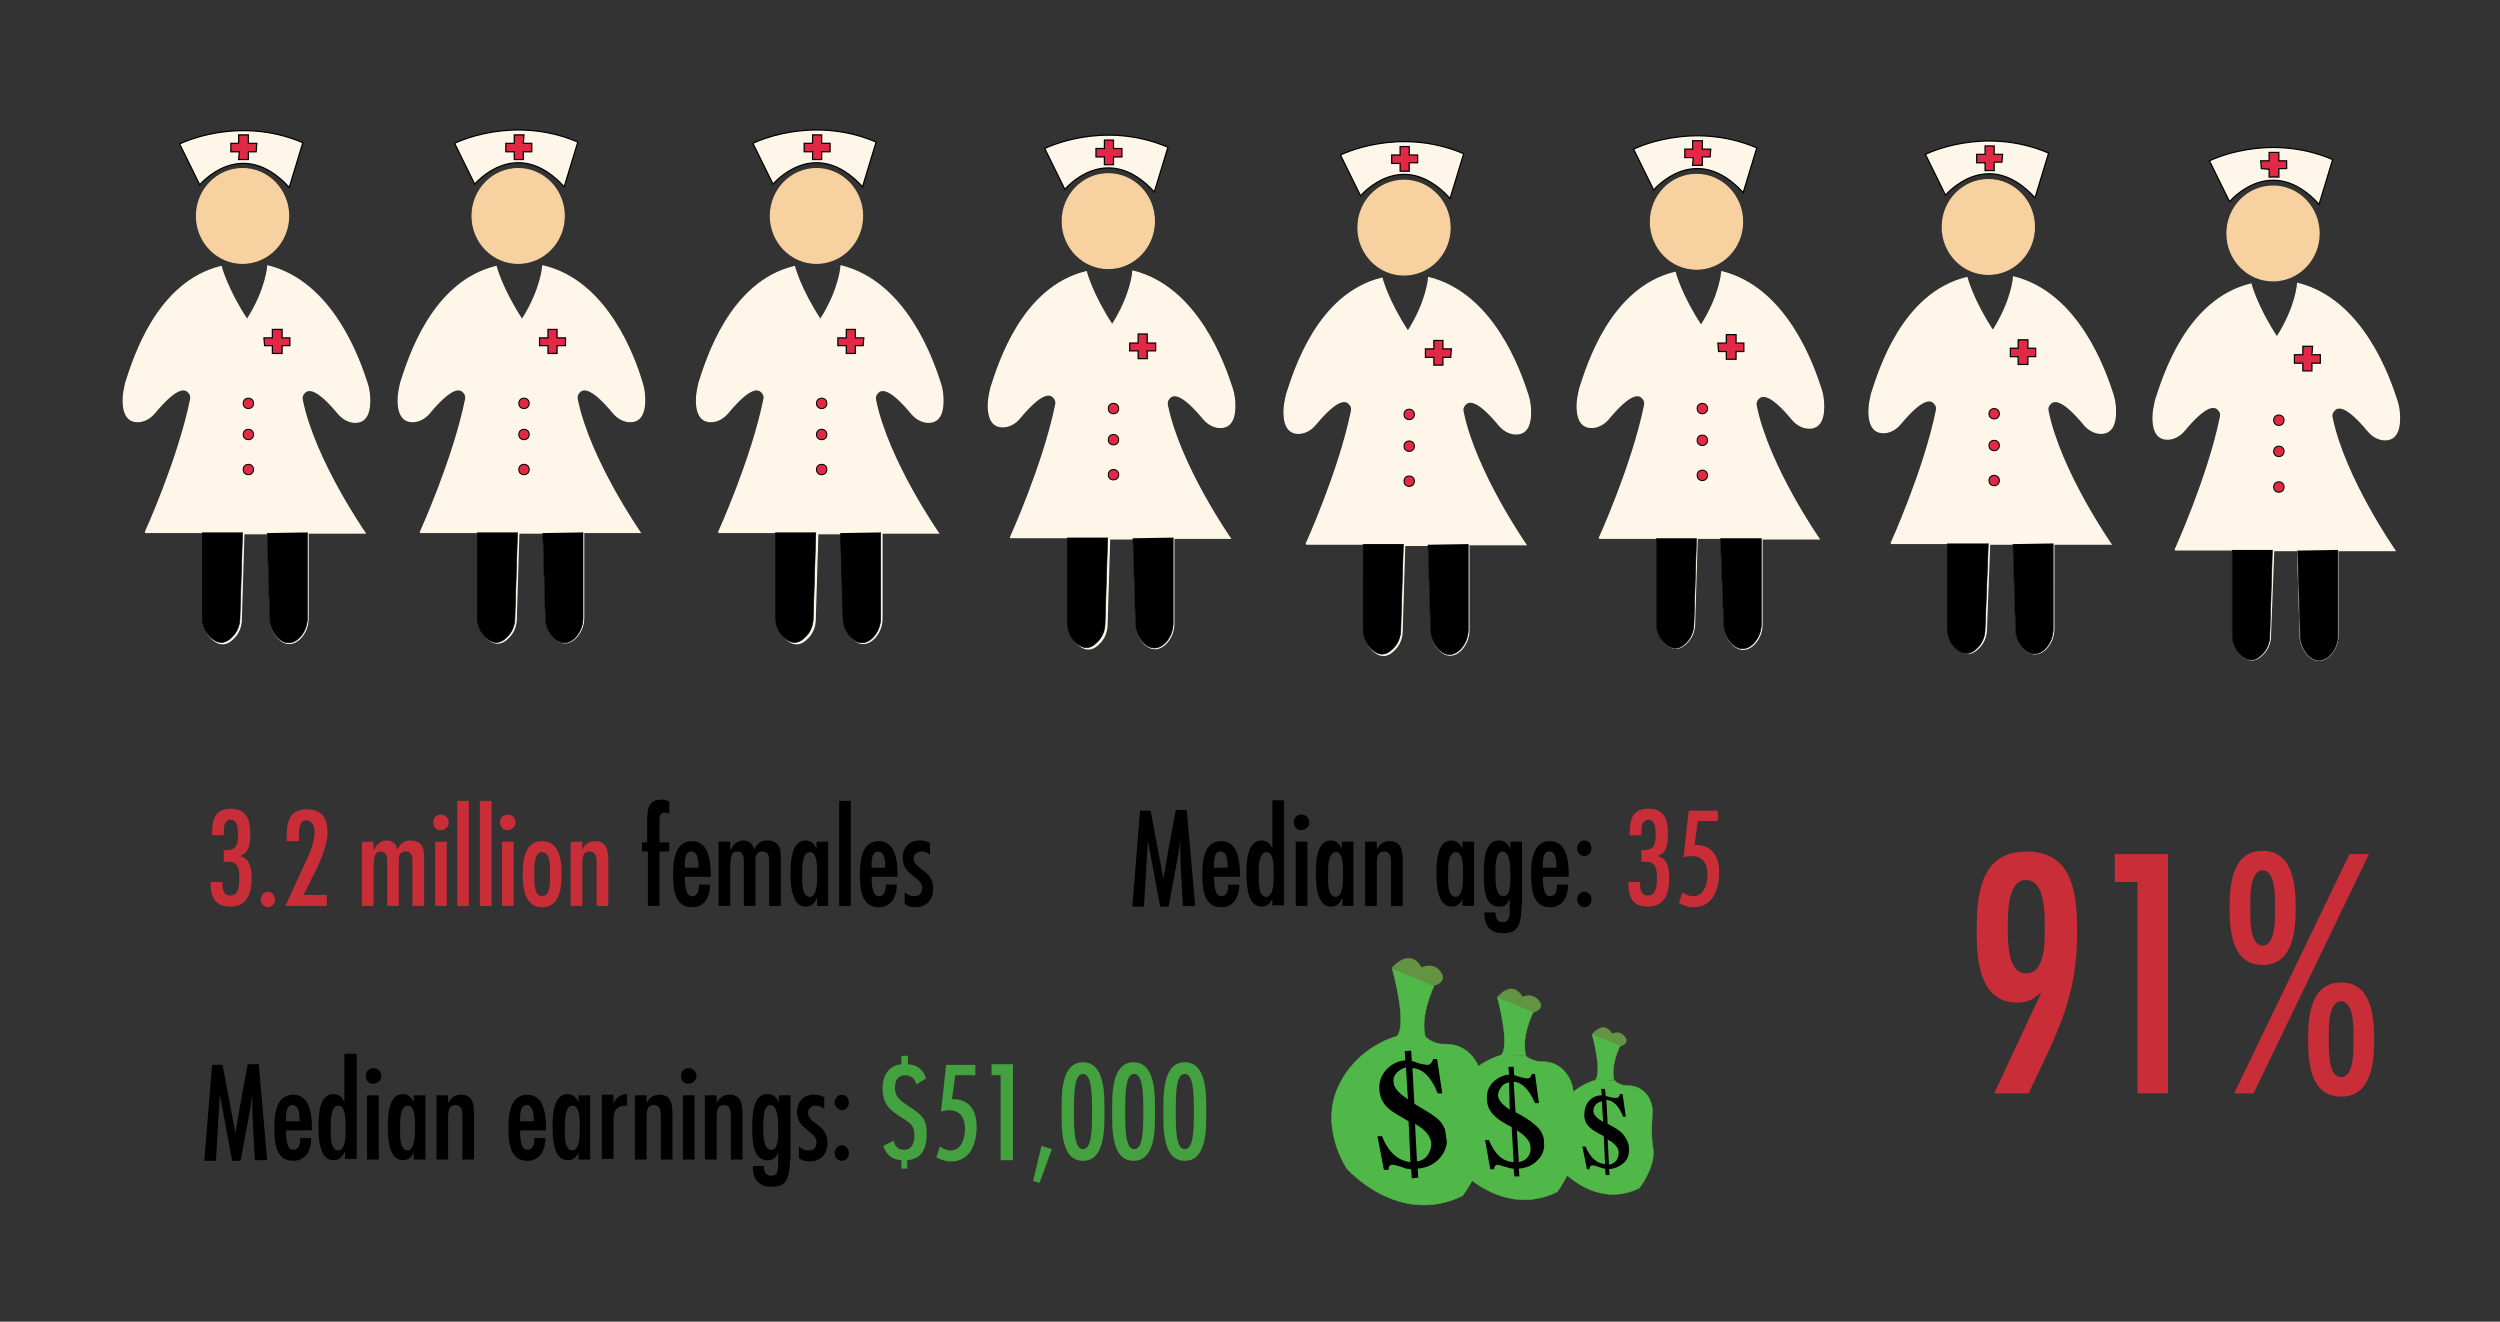 <svg xmlns="http://www.w3.org/2000/svg" id="whitenurses" viewBox="0 0 385.5 203.8">
  <rect x="0" y="0" width="385.5" height="203.8" fill="#333333" stroke="none"/>
  <g id="nurses_1_" stroke-miterlimit="10">
    <path fill="#FEF7E9" stroke="#FEF7E9" stroke-width=".19" d="M22.4 82.1s5.1-11.2 7-20.5c.1-.4 0-.8-.3-1.1-.6-.7-1.9-.9-5.3 3.2-.6.7-1.4 1.2-2.3 1.3-1.2.1-2.5-.4-2.5-3.3 0-.9.2-1.8.4-2.7 1.2-3.7 4.8-15.5 14.7-17.9 0 0 .9 3.5 4 8.2 3-4.7 3.2-8.3 3.2-8.3 10 2.5 14.1 14.4 15.3 18.1.3.9.4 1.8.4 2.7 0 2.9-1.3 3.4-2.5 3.3-.9-.1-1.7-.6-2.3-1.3-3.4-4.1-4.7-3.9-5.3-3.2-.3.3-.4.7-.3 1.1 1.9 9.3 9.7 20.5 9.7 20.5h-8.8v13.2c0 1.2-.5 2.4-1.4 3.2-.8.7-1.9 1-3.1-.1-.8-.8-1.3-1.9-1.3-3l-.4-13.2h-3.7l-.4 13.2c0 1.2-.5 2.3-1.3 3-1.2 1.2-2.3.8-3.1.1-.9-.8-1.4-1.9-1.4-3.2V82.1h-9"/>
    <path stroke="#000" stroke-width=".09" d="M47.4 82.1v13.2c0 1.2-.5 2.4-1.4 3.2-.8.7-1.9 1-3.1-.1-.8-.8-1.3-1.9-1.3-3l-.4-13.2"/>
    <path stroke="#000" stroke-width=".09" d="M37.4 82.1L37 95.3c0 1.2-.5 2.3-1.3 3-1.2 1.2-2.3.8-3.1.1-.9-.8-1.4-1.9-1.4-3.2V82.1"/>
    <ellipse cx="37.4" cy="33.3" fill="#F7D2A0" stroke="#F7D2A0" stroke-width=".19" rx="7.1" ry="7.3"/>
    <path fill="#FEF7E9" stroke="#000" stroke-width=".19" d="M44.6 28.9c-7.4-8.1-13.8-.4-13.8-.4l-3.1-6.3s8.9-4.5 19-.2l-2.1 6.9z"/>
    <path fill="#E12946" stroke="#000" stroke-width=".19" d="M36.8 22.1h-1.2v1.3h1.3l-.1 1.2h1.5v-1.2h1.2l.1-1.3h-1.3v-1.3h-1.5z"/>
    <path fill="#E12946" stroke="#000" stroke-width=".19" d="M42 52.1h-1.3l.1 1.2H42v1.2h1.5v-1.2h1.2v-1.2h-1.2v-1.3H42z"/>
    <ellipse cx="38.3" cy="62.2" fill="#E12946" stroke="#000" stroke-width=".16" rx=".8" ry=".8"/>
    <ellipse cx="38.3" cy="67" fill="#E12946" stroke="#000" stroke-width=".16" rx=".8" ry=".8"/>
    <ellipse cx="38.3" cy="72.4" fill="#E12946" stroke="#000" stroke-width=".16" rx=".8" ry=".8"/>
    <path fill="#FEF7E9" stroke="#FEF7E9" stroke-width=".19" d="M64.8 82.1s5.1-11.2 7-20.5c.1-.4 0-.8-.3-1.1-.6-.7-1.9-.9-5.3 3.2-.6.7-1.4 1.2-2.3 1.3-1.2.1-2.5-.4-2.5-3.3 0-.9.2-1.8.4-2.7 1.2-3.7 4.8-15.5 14.7-17.9 0 0 .9 3.5 4 8.2 3-4.7 3.2-8.3 3.2-8.3 10 2.3 14.2 14.3 15.3 18 .3.9.4 1.8.4 2.7 0 2.9-1.3 3.4-2.5 3.3-.9-.1-1.7-.6-2.3-1.3-3.4-4.1-4.7-3.9-5.3-3.2-.3.3-.4.7-.3 1.1 1.9 9.3 9.7 20.5 9.7 20.5H90v13.2c0 1.2-.5 2.4-1.4 3.2-.8.7-1.9 1-3.1-.1-.8-.8-1.3-1.9-1.3-3l-.4-13.2H80l-.4 13.2c0 1.2-.5 2.3-1.3 3-1.2 1.2-2.3.8-3.1.1-.9-.8-1.4-1.9-1.4-3.2V82.1h-9"/>
    <path stroke="#000" stroke-width=".09" d="M89.9 82.1v13.2c0 1.2-.5 2.4-1.4 3.2-.8.7-1.9 1-3.1-.1-.8-.8-1.3-1.9-1.3-3l-.4-13.2"/>
    <path stroke="#000" stroke-width=".09" d="M79.8 82.1l-.4 13.2c0 1.2-.5 2.3-1.3 3-1.2 1.2-2.3.8-3.1.1-.9-.8-1.4-1.9-1.4-3.2V82.1"/>
    <ellipse cx="79.9" cy="33.3" fill="#F7D2A0" stroke="#F7D2A0" stroke-width=".19" rx="7.1" ry="7.3"/>
    <path fill="#FEF7E9" stroke="#000" stroke-width=".19" d="M87 28.8c-7.4-8.1-13.8-.4-13.8-.4l-3.1-6.3s8.9-4.5 19-.2L87 28.8z"/>
    <path fill="#E12946" stroke="#000" stroke-width=".19" d="M79.3 22.1H78v1.3h1.3v1.2h1.4v-1.2H82v-1.3h-1.3l.1-1.3h-1.5z"/>
    <path fill="#E12946" stroke="#000" stroke-width=".19" d="M84.5 52.1h-1.3v1.2h1.3v1.2h1.4v-1.2h1.3v-1.2h-1.3v-1.3h-1.4z"/>
    <ellipse cx="80.8" cy="62.2" fill="#E12946" stroke="#000" stroke-width=".16" rx=".8" ry=".8"/>
    <ellipse cx="80.8" cy="67" fill="#E12946" stroke="#000" stroke-width=".16" rx=".8" ry=".8"/>
    <ellipse cx="80.8" cy="72.4" fill="#E12946" stroke="#000" stroke-width=".16" rx=".8" ry=".8"/>
    <path fill="#FEF7E9" stroke="#FEF7E9" stroke-width=".19" d="M110.8 82.1s5.1-11.2 7-20.5c.1-.4 0-.8-.3-1.1-.6-.7-1.9-.9-5.3 3.2-.6.7-1.4 1.2-2.3 1.3-1.2.1-2.5-.4-2.5-3.3 0-.9.2-1.8.4-2.7 1.2-3.7 4.8-15.5 14.7-17.9 0 0 .9 3.5 4 8.2 3-4.7 3.2-8.3 3.2-8.3 10 2.5 14.1 14.4 15.3 18.1.3.9.4 1.8.4 2.7 0 2.9-1.3 3.4-2.5 3.3-.9-.1-1.7-.6-2.3-1.3-3.4-4.1-4.7-3.9-5.3-3.2-.3.3-.4.7-.3 1.1 1.9 9.3 9.7 20.5 9.7 20.5H136v13.2c0 1.2-.5 2.4-1.4 3.2-.8.7-1.9 1-3.1-.1-.8-.8-1.3-1.9-1.3-3l-.4-13.2h-3.7l-.4 13.2c0 1.2-.5 2.3-1.3 3-1.2 1.2-2.3.8-3.1.1-.9-.8-1.4-1.9-1.4-3.2V82.1h-9.1"/>
    <path stroke="#000" stroke-width=".09" d="M135.8 82.1v13.2c0 1.2-.5 2.4-1.4 3.2-.8.7-1.9 1-3.1-.1-.8-.8-1.3-1.9-1.3-3l-.4-13.2"/>
    <path stroke="#000" stroke-width=".09" d="M125.8 82.1l-.4 13.2c0 1.2-.5 2.3-1.3 3-1.2 1.2-2.3.8-3.1.1-.9-.8-1.4-1.9-1.4-3.2V82.1"/>
    <ellipse cx="125.9" cy="33.3" fill="#F7D2A0" stroke="#F7D2A0" stroke-width=".19" rx="7.1" ry="7.3"/>
    <path fill="#FEF7E9" stroke="#000" stroke-width=".19" d="M133 28.8c-7.4-8.1-13.8-.4-13.8-.4l-3.1-6.3s8.9-4.5 19-.2l-2.1 6.9z"/>
    <path fill="#E12946" stroke="#000" stroke-width=".19" d="M125.3 22.1H124v1.3h1.3v1.2h1.4v-1.2h1.3v-1.3h-1.3v-1.3h-1.4z"/>
    <path fill="#E12946" stroke="#000" stroke-width=".19" d="M130.5 52.1h-1.3v1.2h1.3v1.2h1.4v-1.2h1.2l.1-1.2h-1.3v-1.3h-1.4z"/>
    <ellipse cx="126.7" cy="62.2" fill="#E12946" stroke="#000" stroke-width=".16" rx=".8" ry=".8"/>
    <ellipse cx="126.7" cy="67" fill="#E12946" stroke="#000" stroke-width=".16" rx=".8" ry=".8"/>
    <ellipse cx="126.7" cy="72.4" fill="#E12946" stroke="#000" stroke-width=".16" rx=".8" ry=".8"/>
    <path fill="#FEF7E9" stroke="#FEF7E9" stroke-width=".19" d="M155.8 82.9s5.1-11.2 7-20.5c.1-.4 0-.8-.3-1.1-.6-.7-1.9-.9-5.3 3.2-.6.7-1.4 1.2-2.3 1.3-1.2.1-2.5-.4-2.5-3.3 0-.9.2-1.8.4-2.7 1.2-3.7 4.8-15.5 14.7-17.9 0 0 .9 3.5 4 8.2 3-4.7 3.2-8.3 3.2-8.3 10 2.5 14.1 14.4 15.3 18.1.3.9.4 1.8.4 2.7 0 2.9-1.3 3.4-2.5 3.3-.9-.1-1.7-.6-2.3-1.3-3.4-4.1-4.7-3.9-5.3-3.2-.3.3-.4.7-.3 1.1 1.9 9.3 9.7 20.5 9.7 20.5H181v13.2c0 1.2-.5 2.4-1.4 3.2-.8.7-1.9 1-3.1-.1-.8-.8-1.3-1.9-1.3-3l-.4-13.2h-3.7l-.4 13.2c0 1.2-.5 2.3-1.3 3-1.2 1.2-2.3.8-3.1.1-.9-.8-1.4-1.9-1.4-3.2V82.9h-9.1"/>
    <path stroke="#000" stroke-width=".09" d="M180.9 82.9v13.2c0 1.2-.5 2.4-1.4 3.2-.8.7-1.9 1-3.1-.1-.8-.8-1.3-1.9-1.3-3l-.4-13.2"/>
    <path stroke="#000" stroke-width=".09" d="M170.8 82.9l-.4 13.2c0 1.2-.5 2.3-1.3 3-1.2 1.2-2.3.8-3.1.1-.9-.8-1.4-1.9-1.4-3.2V82.9"/>
    <ellipse cx="170.9" cy="34.1" fill="#F7D2A0" stroke="#F7D2A0" stroke-width=".19" rx="7.1" ry="7.3"/>
    <path fill="#FEF7E9" stroke="#000" stroke-width=".19" d="M178 29.6c-7.4-8.1-13.8-.4-13.8-.4l-3.1-6.3s8.9-4.5 19-.2l-2.1 6.9z"/>
    <path fill="#E12946" stroke="#000" stroke-width=".19" d="M170.3 22.9H169v1.3h1.3v1.2h1.4v-1.2h1.3v-1.3h-1.3v-1.3h-1.4z"/>
    <path fill="#E12946" stroke="#000" stroke-width=".19" d="M175.5 52.9h-1.3v1.2h1.3v1.2h1.4v-1.2h1.3v-1.2h-1.3v-1.4h-1.4z"/>
    <ellipse cx="171.7" cy="63" fill="#E12946" stroke="#000" stroke-width=".16" rx=".8" ry=".8"/>
    <ellipse cx="171.7" cy="67.8" fill="#E12946" stroke="#000" stroke-width=".16" rx=".8" ry=".8"/>
    <ellipse cx="171.7" cy="73.2" fill="#E12946" stroke="#000" stroke-width=".16" rx=".8" ry=".8"/>
    <path fill="#FEF7E9" stroke="#FEF7E9" stroke-width=".19" d="M201.4 83.9s5.1-11.2 7-20.5c.1-.4 0-.8-.3-1.1-.6-.7-1.9-.9-5.3 3.2-.6.7-1.4 1.2-2.3 1.3-1.2.1-2.5-.4-2.5-3.3 0-.9.2-1.8.4-2.7 1.2-3.7 4.8-15.5 14.7-17.9 0 0 .9 3.5 4 8.2 3-4.7 3.2-8.3 3.2-8.3 10 2.5 14.1 14.4 15.3 18.1.3.9.4 1.8.4 2.7 0 2.9-1.3 3.4-2.5 3.3-.9-.1-1.7-.6-2.3-1.3-3.4-4.1-4.7-3.9-5.3-3.2-.3.3-.4.7-.3 1.1 1.9 9.3 9.7 20.5 9.7 20.5h-8.8v13.2c0 1.2-.5 2.4-1.4 3.2-.8.7-1.9 1-3.1-.1-.8-.8-1.3-1.9-1.3-3l-.4-13.2h-3.7l-.4 13.2c0 1.2-.5 2.3-1.3 3-1.2 1.2-2.3.8-3.1.1-.9-.8-1.4-1.9-1.4-3.2V83.9h-9"/>
    <path stroke="#000" stroke-width=".09" d="M226.4 83.9v13.2c0 1.2-.5 2.4-1.4 3.2-.8.7-1.9 1-3.1-.1-.8-.8-1.3-1.9-1.3-3l-.4-13.2"/>
    <path stroke="#000" stroke-width=".09" d="M216.4 83.9l-.4 13.2c0 1.2-.5 2.3-1.3 3-1.2 1.2-2.3.8-3.1.1-.9-.8-1.4-1.9-1.4-3.2V83.9"/>
    <ellipse cx="216.5" cy="35.1" fill="#F7D2A0" stroke="#F7D2A0" stroke-width=".19" rx="7.1" ry="7.3"/>
    <path fill="#FEF7E9" stroke="#000" stroke-width=".19" d="M223.6 30.6c-7.4-8.1-13.8-.4-13.8-.4l-3.1-6.3s8.9-4.5 19-.2l-2.1 6.9z"/>
    <path fill="#E12946" stroke="#000" stroke-width=".19" d="M215.9 23.9h-1.3v1.3h1.3v1.2h1.4v-1.3h1.3v-1.2h-1.3v-1.3h-1.4z"/>
    <path fill="#E12946" stroke="#000" stroke-width=".19" d="M221.1 53.8h-1.3v1.3h1.3v1.2h1.4v-1.2h1.2l.1-1.3h-1.3v-1.3h-1.4z"/>
    <ellipse cx="217.3" cy="63.9" fill="#E12946" stroke="#000" stroke-width=".16" rx=".8" ry=".8"/>
    <ellipse cx="217.3" cy="68.8" fill="#E12946" stroke="#000" stroke-width=".16" rx=".8" ry=".8"/>
    <ellipse cx="217.3" cy="74.2" fill="#E12946" stroke="#000" stroke-width=".16" rx=".8" ry=".8"/>
    <path fill="#FEF7E9" stroke="#FEF7E9" stroke-width=".19" d="M246.6 83s5.1-11.2 7-20.5c.1-.4 0-.8-.3-1.1-.6-.7-1.9-.9-5.3 3.2-.6.7-1.4 1.2-2.3 1.3-1.2.1-2.5-.4-2.5-3.3 0-.9.2-1.8.4-2.7 1.2-3.7 4.8-15.5 14.7-17.9 0 0 .9 3.5 4 8.2 3-4.7 3.2-8.3 3.2-8.3 10 2.5 14.1 14.4 15.3 18.1.3.9.4 1.8.4 2.7 0 2.9-1.3 3.4-2.5 3.3-.9-.1-1.7-.6-2.3-1.3-3.4-4.1-4.7-3.9-5.3-3.2-.3.3-.4.7-.3 1.1 1.9 9.3 9.7 20.5 9.7 20.5h-8.8v13.2c0 1.2-.5 2.4-1.4 3.2-.8.7-1.9 1-3.1-.1-.8-.8-1.3-1.9-1.3-3l-.5-13.4h-3.7l-.4 13.2c0 1.2-.5 2.3-1.3 3-1.2 1.2-2.3.8-3.1.1-.9-.8-1.4-1.9-1.4-3.2V83h-8.9"/>
    <path stroke="#000" stroke-width=".09" d="M271.6 83v13.2c0 1.2-.5 2.4-1.4 3.2-.8.7-1.9 1-3.1-.1-.8-.8-1.3-1.9-1.3-3l-.5-13.3"/>
    <path stroke="#000" stroke-width=".09" d="M261.6 83l-.4 13.2c0 1.2-.5 2.3-1.3 3-1.2 1.2-2.3.8-3.1.1-.9-.8-1.4-1.9-1.4-3.2V83"/>
    <ellipse cx="261.6" cy="34.2" fill="#F7D2A0" stroke="#F7D2A0" stroke-width=".19" rx="7.1" ry="7.3"/>
    <path fill="#FEF7E9" stroke="#000" stroke-width=".19" d="M268.8 29.7c-7.4-8.1-13.8-.4-13.8-.4l-3.1-6.3s8.9-4.5 19-.2l-2.1 6.9z"/>
    <path fill="#E12946" stroke="#000" stroke-width=".19" d="M261 23h-1.2v1.3h1.3l-.1 1.2h1.5v-1.3h1.2l.1-1.2h-1.3v-1.3H261z"/>
    <path fill="#E12946" stroke="#000" stroke-width=".19" d="M266.2 52.9h-1.3l.1 1.3h1.2v1.2h1.5v-1.2h1.2v-1.3h-1.2v-1.3h-1.5z"/>
    <ellipse cx="262.5" cy="63" fill="#E12946" stroke="#000" stroke-width=".16" rx=".8" ry=".8"/>
    <ellipse cx="262.5" cy="67.9" fill="#E12946" stroke="#000" stroke-width=".16" rx=".8" ry=".8"/>
    <ellipse cx="262.5" cy="73.3" fill="#E12946" stroke="#000" stroke-width=".16" rx=".8" ry=".8"/>
    <path fill="#FEF7E9" stroke="#FEF7E9" stroke-width=".19" d="M291.6 83.8s5.1-11.2 7-20.5c.1-.4 0-.8-.3-1.1-.6-.7-1.9-.9-5.3 3.2-.6.7-1.4 1.2-2.3 1.3-1.2.1-2.5-.4-2.5-3.3 0-.9.2-1.8.4-2.7 1.2-3.7 4.8-15.5 14.7-17.9 0 0 .9 3.5 4 8.2 3-4.7 3.2-8.3 3.2-8.3 10 2.5 14.1 14.4 15.3 18.1.3.9.4 1.8.4 2.7 0 2.9-1.3 3.4-2.5 3.3-.9-.1-1.7-.6-2.3-1.3-3.4-4.1-4.7-3.9-5.3-3.2-.3.3-.4.7-.3 1.1 1.9 9.3 9.7 20.5 9.7 20.5h-8.8V97c0 1.2-.5 2.4-1.4 3.2-.8.7-1.9 1-3.1-.1-.8-.8-1.3-1.9-1.3-3l-.4-13.2h-3.7l-.5 13.1c0 1.2-.5 2.3-1.3 3-1.2 1.2-2.3.8-3.1.1-.9-.8-1.4-1.9-1.4-3.2V83.8h-8.9"/>
    <path stroke="#000" stroke-width=".09" d="M316.6 83.8V97c0 1.2-.5 2.4-1.4 3.2-.8.7-1.9 1-3.1-.1-.8-.8-1.3-1.9-1.3-3l-.4-13.2"/>
    <path stroke="#000" stroke-width=".09" d="M306.6 83.8l-.5 13.2c0 1.2-.5 2.3-1.3 3-1.2 1.2-2.3.8-3.1.1-.9-.8-1.4-1.9-1.4-3.2V83.8"/>
    <ellipse cx="306.6" cy="35" fill="#F7D2A0" stroke="#F7D2A0" stroke-width=".19" rx="7.1" ry="7.3"/>
    <path fill="#FEF7E9" stroke="#000" stroke-width=".19" d="M313.8 30.5c-7.4-8.1-13.8-.4-13.8-.4l-3.1-6.3s8.9-4.5 19-.2l-2.1 6.9z"/>
    <path fill="#E12946" stroke="#000" stroke-width=".19" d="M306.1 23.8h-1.3v1.3h1.3v1.2h1.4V25h1.2l.1-1.2h-1.3v-1.3h-1.4z"/>
    <path fill="#E12946" stroke="#000" stroke-width=".19" d="M311.2 53.7H310V55h1.2v1.2h1.5V55h1.2v-1.3h-1.2v-1.3h-1.5z"/>
    <ellipse cx="307.5" cy="63.8" fill="#E12946" stroke="#000" stroke-width=".16" rx=".8" ry=".8"/>
    <ellipse cx="307.5" cy="68.7" fill="#E12946" stroke="#000" stroke-width=".16" rx=".8" ry=".8"/>
    <ellipse cx="307.5" cy="74.1" fill="#E12946" stroke="#000" stroke-width=".16" rx=".8" ry=".8"/>
    <path fill="#FEF7E9" stroke="#FEF7E9" stroke-width=".19" d="M335.4 84.8s5.1-11.2 7-20.5c.1-.4 0-.8-.3-1.1-.6-.7-1.9-.9-5.3 3.2-.6.7-1.4 1.2-2.3 1.3-1.2.1-2.5-.4-2.5-3.3 0-.9.2-1.8.4-2.7 1.2-3.7 4.8-15.5 14.7-17.9 0 0 .9 3.5 4 8.2 3-4.7 3.2-8.3 3.2-8.3 10 2.5 14.1 14.4 15.3 18.1.3.9.4 1.8.4 2.7 0 2.9-1.3 3.4-2.5 3.3-.9-.1-1.7-.6-2.3-1.3-3.4-4.1-4.7-3.9-5.3-3.2-.3.3-.4.7-.3 1.1 1.9 9.3 9.7 20.5 9.7 20.5h-8.8V98c0 1.2-.5 2.4-1.4 3.2-.8.7-1.9 1-3.1-.1-.8-.8-1.3-1.9-1.3-3l-.4-13.2h-3.7l-.5 13.1c0 1.2-.5 2.3-1.3 3-1.2 1.2-2.3.8-3.1.1-.9-.8-1.4-1.9-1.4-3.2V84.8h-8.9"/>
    <path stroke="#000" stroke-width=".09" d="M360.5 84.8V98c0 1.2-.5 2.4-1.4 3.2-.8.7-1.9 1-3.1-.1-.8-.8-1.3-1.9-1.3-3l-.4-13.2"/>
    <path stroke="#000" stroke-width=".09" d="M350.4 84.8L350 98c0 1.2-.5 2.3-1.3 3-1.2 1.2-2.3.8-3.1.1-.9-.8-1.4-1.9-1.4-3.2V84.8"/>
    <ellipse cx="350.5" cy="36" fill="#F7D2A0" stroke="#F7D2A0" stroke-width=".19" rx="7.1" ry="7.3"/>
    <path fill="#FEF7E9" stroke="#000" stroke-width=".19" d="M357.6 31.5c-7.4-8.1-13.8-.4-13.8-.4l-3.1-6.3s8.9-4.5 19-.2l-2.1 6.9z"/>
    <path fill="#E12946" stroke="#000" stroke-width=".19" d="M349.9 24.8h-1.3l.1 1.2 1.2.1v1.2h1.5V26h1.2v-1.2h-1.2v-1.3h-1.5z"/>
    <path fill="#E12946" stroke="#000" stroke-width=".19" d="M355.1 54.7h-1.3V56h1.3v1.2h1.4V56h1.3v-1.3h-1.3l.1-1.3h-1.5z"/>
    <ellipse cx="351.4" cy="64.8" fill="#E12946" stroke="#000" stroke-width=".16" rx=".8" ry=".8"/>
    <ellipse cx="351.4" cy="69.6" fill="#E12946" stroke="#000" stroke-width=".16" rx=".8" ry=".8"/>
    <ellipse cx="351.4" cy="75.1" fill="#E12946" stroke="#000" stroke-width=".16" rx=".8" ry=".8"/>
  </g>
  <g id="females">
    <path fill="#C82D38" d="M34.5 132.9v-1.8h.2c1.6 0 2-.6 2-2.3 0-.8 0-2.4-1.1-2.4-1 0-1.1 1.1-1.1 1.9v.5h-1.8v-.1c0-2.2.3-4 2.9-4 2.4 0 3 1.7 3 3.8 0 1.4-.1 3-1.6 3.5 1.6.4 1.8 2 1.8 3.4 0 2.4-.7 4.4-3.3 4.4-2.2 0-3-1.3-3-3.4v-.4h1.8v.5c0 .8.3 1.6 1.2 1.6 1.4 0 1.4-1.8 1.4-2.8 0-1.3-.2-2.5-1.7-2.4h-.7z"/>
    <path fill="#C82D38" d="M40.2 138.7c0-.6.5-1.2 1.1-1.2.6 0 1.1.5 1.1 1.2s-.5 1.2-1.1 1.2c-.6 0-1.1-.6-1.1-1.2z"/>
    <path fill="#C82D38" d="M44.2 129.2c0-2.3.3-4.4 3.1-4.4 2.4 0 3.2 1.4 3.2 3.6s-1.5 5.3-2.5 7.2l-1.2 2.4h3.6v1.7H44l3.5-7.6c.5-1.2 1-2.5 1-3.8 0-.8-.3-1.8-1.3-1.8-1.3 0-1.1 2.2-1.1 2.8v.4h-1.9v-.5z"/>
    <path fill="#C82D38" d="M57.7 131c.4-.8 1-1.4 1.9-1.4.9 0 1.5.5 1.7 1.4.4-.9 1-1.4 2-1.4 1.7 0 2.1 1.1 2.1 2.4v7.7h-1.8v-6.9c0-.7-.1-1.5-1-1.5-1.3 0-1.1 1.2-1.1 2.1v6.3h-1.8V133c0-.8 0-1.7-1-1.7-1.1 0-1 1.3-1.1 2.1v6.3h-1.8v-9.9h1.8v1.2z"/>
    <path fill="#C82D38" d="M66.8 126.8c0-.7.5-1.2 1.2-1.2.6 0 1.2.5 1.2 1.2s-.6 1.2-1.2 1.2c-.7.1-1.2-.5-1.2-1.2zm2.1 12.9h-1.8v-9.9h1.8v9.9z"/>
    <path fill="#C82D38" d="M72.3 139.7h-1.8v-16.2h1.8v16.2z"/>
    <path fill="#C82D38" d="M75.8 139.7H74v-16.2h1.8v16.2z"/>
    <path fill="#C82D38" d="M77.1 126.8c0-.7.5-1.2 1.2-1.2.6 0 1.2.5 1.2 1.2s-.6 1.2-1.2 1.2c-.7.1-1.2-.5-1.2-1.2zm2.1 12.9h-1.8v-9.9h1.8v9.9z"/>
    <path fill="#C82D38" d="M80.6 134.8c0-2.2.3-5.1 3-5.1s3 3 3 5.1c0 2.1-.3 5.1-3 5.1s-3-3-3-5.1zm4.2 0c0-.8.2-3.4-1.2-3.4s-1.2 2.7-1.2 3.4c0 .7-.2 3.4 1.2 3.4s1.2-2.7 1.2-3.4z"/>
    <path fill="#C82D38" d="M89.8 131c.4-.8 1-1.3 2-1.3 1.9 0 2 1.7 2 3.2v6.8H92v-6.8c0-.7-.1-1.6-1.1-1.6-1.2 0-1.1 1.4-1.1 2.2v6.2H88v-9.9h1.8v1.2z"/>
    <path d="M99.8 129.8v-3.2c0-1.7.1-3.3 2.2-3.3.5 0 .8.1 1.2.3v1.9c-.2-.1-.5-.2-.7-.2-.9 0-.8.9-.8 1.6v3h1.5v1.4h-1.5v8.4h-1.8v-8.4H99v-1.4h.8z"/>
    <path d="M105.6 135.1c0 .8 0 3.1 1.1 3.1 1 0 1.1-1.1 1.1-1.8h1.7c0 1.8-.8 3.5-2.8 3.5-2.7 0-2.9-2.9-2.9-5 0-2 .2-5.2 2.9-5.2 2.6 0 2.9 3.1 2.9 5.2v.3h-4zm2.1-1.3c0-.8 0-2.5-1.1-2.5s-1 1.7-1 2.5h2.1z"/>
    <path d="M112.7 131c.4-.8 1-1.4 1.9-1.4.9 0 1.5.5 1.7 1.4.4-.9 1-1.4 2-1.4 1.7 0 2.1 1.1 2.1 2.4v7.7h-1.8v-6.9c0-.7-.1-1.5-1-1.5-1.3 0-1.1 1.2-1.1 2.1v6.3h-1.8V133c0-.8 0-1.7-1-1.7-1.1 0-1 1.3-1.1 2.1v6.3h-1.8v-9.9h1.8v1.2z"/>
    <path d="M126 138.4c-.4.9-.8 1.4-1.8 1.4-2.2 0-2.3-3.6-2.3-5.2s.1-5 2.3-5c.8 0 1.4.5 1.7 1.3v-1.1h1.8v9.9H126v-1.3zm0-3.6c0-.8.1-3.4-1.1-3.4-1.3 0-1.2 2.6-1.2 3.4 0 .8-.2 3.5 1.2 3.5 1.2-.1 1.1-2.8 1.1-3.5z"/>
    <path d="M131.2 139.7h-1.8v-16.2h1.8v16.2z"/>
    <path d="M134.4 135.1c0 .8 0 3.1 1.1 3.1 1 0 1.1-1.1 1.1-1.8h1.7c0 1.8-.8 3.5-2.8 3.5-2.7 0-2.9-2.9-2.9-5 0-2 .2-5.2 2.9-5.2 2.6 0 2.9 3.1 2.9 5.2v.3h-4zm2.1-1.3c0-.8 0-2.5-1.1-2.5s-1 1.7-1 2.5h2.1z"/>
    <path d="M143.4 131.8c-.3-.3-.9-.5-1.3-.5-.7 0-1.2.4-1.2 1.1 0 1.7 3 1.7 3 4.6 0 1.7-1 2.9-2.8 2.9-.6 0-1-.1-1.6-.5v-1.8c.5.4.9.6 1.5.6.8 0 1.2-.5 1.2-1.3 0-1.7-3-1.9-3-4.6 0-1.6 1-2.7 2.6-2.7.6 0 1.1.1 1.6.4v1.8z"/>
  </g>
  <g fill="#C82D38">
    <path d="M307.5 168.6l7.2-15.4-.1-.1c-1 1-2 1.5-3.6 1.5-5.6 0-6.2-6.3-6.2-10.7 0-5.7.4-12.6 7.7-12.6s7.8 6.8 7.8 12.5c0 8.1-2 13.3-5.4 20.4l-2.1 4.4h-5.3zm7.8-25.8c0-2.1 0-7.1-2.9-7.1s-2.8 5.3-2.8 7.4c0 2.2 0 7 2.8 7 3.1 0 2.9-5.2 2.9-7.3z"/>
    <path d="M334.3 131.7v36.9h-4.7V136h-3.5v-4.3h8.2z"/>
    <path d="M354 140c0 3.5-.4 8.8-5.1 8.8s-5.1-5.2-5.1-8.8c0-3.6.4-8.8 5.1-8.8s5.1 5.3 5.1 8.8zm11.3-8.3l-17.8 36.9h-3l17.8-36.9h3zm-14.5 8.3c0-1.2.2-5.8-1.9-5.8s-1.9 4.6-1.9 5.8c0 1.3-.2 5.8 1.9 5.8s1.9-4.5 1.9-5.8zm15.3 20.3c0 3.5-.4 8.8-5.1 8.8s-5.1-5.2-5.1-8.8c0-3.6.4-8.8 5.1-8.8s5.1 5.2 5.1 8.8zm-7-.1c0 1.3-.2 5.9 1.9 5.9s1.9-4.6 1.9-5.9c0-1.2.2-5.8-1.9-5.8s-1.9 4.6-1.9 5.8z"/>
  </g>
  <g id="age">
    <path d="M177.4 124.9l2 10.6.1-.6.6-3.5 1.2-6.5h1.7l1.3 14.8h-1.9l-.3-5.5-.1-2.7v-1.9l-.3 2.1-1.5 8.1h-1.3l-1.9-10.2-.6 10.2h-1.8l1.2-14.8h1.6z"/>
    <path d="M187.2 135.1c0 .8 0 3.1 1.1 3.1 1 0 1.1-1.1 1.1-1.8h1.7c0 1.8-.8 3.5-2.8 3.5-2.7 0-2.9-2.9-2.9-5 0-2 .2-5.2 2.9-5.2 2.6 0 2.9 3.1 2.9 5.2v.3h-4zm2.1-1.3c0-.8 0-2.5-1.1-2.5s-1 1.7-1 2.5h2.1z"/>
    <path d="M196.3 138.4c-.4.9-.8 1.4-1.8 1.4-2.2 0-2.3-3.6-2.3-5.2s.1-5 2.3-5c.9 0 1.4.5 1.7 1.3v-7.5h1.8v16.2h-1.8v-1.2zm.1-3.6c0-.8.1-3.4-1.1-3.4-1.3 0-1.2 2.6-1.2 3.4 0 .8-.2 3.5 1.2 3.5 1.2-.1 1.1-2.8 1.1-3.5z"/>
    <path d="M199.5 126.8c0-.7.5-1.2 1.2-1.2.6 0 1.2.5 1.2 1.2s-.6 1.2-1.2 1.2c-.7.1-1.2-.5-1.2-1.2zm2.1 12.9h-1.8v-9.9h1.8v9.9z"/>
    <path d="M207 138.4c-.4.9-.8 1.4-1.8 1.4-2.2 0-2.3-3.6-2.3-5.2s.1-5 2.3-5c.8 0 1.4.5 1.7 1.3v-1.1h1.8v9.9H207v-1.3zm.1-3.6c0-.8.1-3.4-1.1-3.4-1.3 0-1.2 2.6-1.2 3.4 0 .8-.2 3.5 1.2 3.5 1.2-.1 1.1-2.8 1.1-3.5z"/>
    <path d="M212.3 131c.4-.8 1-1.3 2-1.3 1.9 0 2 1.7 2 3.2v6.8h-1.8v-6.8c0-.7-.1-1.6-1.1-1.6-1.2 0-1.1 1.4-1.1 2.2v6.2h-1.8v-9.9h1.8v1.2z"/>
    <path d="M225.6 138.4c-.4.9-.8 1.4-1.8 1.4-2.2 0-2.3-3.6-2.3-5.2s.1-5 2.3-5c.8 0 1.4.5 1.7 1.3v-1.1h1.8v9.9h-1.8v-1.3zm0-3.6c0-.8.1-3.4-1.1-3.4-1.3 0-1.2 2.6-1.2 3.4 0 .8-.2 3.5 1.2 3.5 1.2-.1 1.1-2.8 1.1-3.5z"/>
    <path d="M234.6 139.8c0 3.5-1 4.1-2.9 4.1-1.7 0-2.8-1-2.8-2.9v-.3h1.7c0 .7.2 1.5 1.1 1.5 1.2 0 1.1-1.2 1.1-2.1v-1.6c-.2.8-.8 1.4-1.7 1.3-2.3 0-2.3-3.3-2.3-5 0-1.6 0-5.2 2.3-5.2 1 0 1.4.5 1.8 1.3v-1.1h1.8v10zm-2.9-8.5c-1.2 0-1.1 2.7-1.1 3.4 0 .7-.1 3.5 1.2 3.5s1.1-2.6 1.1-3.4c0-.8 0-3.5-1.2-3.5z"/>
    <path d="M237.9 135.1c0 .8 0 3.1 1.1 3.1 1 0 1.1-1.1 1.1-1.8h1.7c0 1.8-.8 3.5-2.8 3.5-2.7 0-2.9-2.9-2.9-5 0-2 .2-5.2 2.9-5.2 2.6 0 2.9 3.1 2.9 5.2v.3h-4zm2.1-1.3c0-.8 0-2.5-1.1-2.5s-1 1.7-1 2.5h2.1z"/>
    <path d="M243.2 130.8c0-.6.5-1.2 1.1-1.2.6 0 1.1.5 1.1 1.2s-.5 1.2-1.1 1.2c-.6 0-1.1-.5-1.1-1.2zm0 7.9c0-.6.5-1.2 1.1-1.2.6 0 1.1.5 1.1 1.2s-.5 1.2-1.1 1.2c-.6 0-1.1-.6-1.1-1.2z"/>
    <path fill="#C82D38" d="M253.1 132.9v-1.8h.2c1.6 0 2-.6 2-2.3 0-.8 0-2.4-1.1-2.4-1 0-1.1 1.1-1.1 1.9v.5h-1.8v-.1c0-2.2.3-4 2.9-4 2.4 0 3 1.7 3 3.8 0 1.4-.1 3-1.6 3.5 1.6.4 1.8 2 1.8 3.4 0 2.4-.7 4.4-3.3 4.4-2.2 0-3-1.3-3-3.4v-.4h1.8v.5c0 .8.3 1.6 1.2 1.6 1.4 0 1.4-1.8 1.4-2.8 0-1.3-.2-2.5-1.7-2.4h-.7z"/>
    <path fill="#C82D38" d="M264.9 124.9v1.7h-3.1l-.5 3.7c2.6-.1 3.8 1.7 3.8 4.2 0 2.7-1 5.4-4 5.4-.8 0-1.5-.3-2.2-.6l.5-1.7c.6.3 1 .6 1.7.6 1.7 0 2.2-2 2.2-3.3 0-1.7-.7-2.9-2.5-2.9-.4 0-.8.1-1.2.2l.8-7.2h4.5z"/>
  </g>
  <g id="earnings">
    <path d="M34.3 164.1l2 10.6.1-.6.6-3.5 1.2-6.5h1.7l1.3 14.8h-1.9l-.3-5.5-.1-2.7v-1.9l-.3 2.1-1.5 8.1h-1.3l-1.9-10.2-.6 10.2h-1.8l1.2-14.8h1.6z"/>
    <path d="M44.1 174.2c0 .8 0 3.1 1.1 3.1 1 0 1.1-1.1 1.1-1.8H48c0 1.8-.8 3.5-2.8 3.5-2.7 0-2.9-2.9-2.9-5 0-2 .2-5.2 2.9-5.2 2.6 0 2.9 3.1 2.9 5.2v.3h-4zm2.1-1.3c0-.8 0-2.5-1.1-2.5s-1 1.7-1 2.5h2.1z"/>
    <path d="M53.2 177.5c-.4.9-.8 1.4-1.8 1.4-2.2 0-2.3-3.6-2.3-5.2s.1-5 2.3-5c.9 0 1.4.5 1.7 1.3v-7.5H55v16.2h-1.8v-1.2zm.1-3.6c0-.8.1-3.4-1.1-3.4-1.3 0-1.2 2.6-1.2 3.4 0 .8-.2 3.5 1.2 3.5 1.2-.1 1.1-2.7 1.1-3.5z"/>
    <path d="M56.4 165.9c0-.7.5-1.2 1.2-1.2.6 0 1.2.5 1.2 1.2s-.6 1.2-1.2 1.2c-.7.1-1.2-.5-1.2-1.2zm2 12.9h-1.8v-9.9h1.8v9.9z"/>
    <path d="M63.9 177.5c-.4.9-.8 1.4-1.8 1.4-2.2 0-2.3-3.6-2.3-5.2s.1-5 2.3-5c.8 0 1.4.5 1.7 1.3v-1.1h1.8v9.9h-1.8v-1.3zm.1-3.6c0-.8.1-3.4-1.1-3.4-1.3 0-1.2 2.6-1.2 3.4 0 .8-.2 3.5 1.2 3.5 1.1-.1 1.1-2.7 1.1-3.5z"/>
    <path d="M69.1 170.1c.4-.8 1-1.3 2-1.3 1.9 0 2 1.7 2 3.2v6.8h-1.8V172c0-.7-.1-1.6-1.1-1.6-1.2 0-1.1 1.4-1.1 2.2v6.2h-1.8v-9.9h1.8v1.2z"/>
    <path d="M80.2 174.2c0 .8 0 3.1 1.1 3.1 1 0 1.1-1.1 1.1-1.8h1.7c0 1.8-.8 3.5-2.8 3.5-2.7 0-2.9-2.9-2.9-5 0-2 .2-5.2 2.9-5.2 2.6 0 2.9 3.1 2.9 5.2v.3h-4zm2.1-1.3c0-.8 0-2.5-1.1-2.5s-1 1.7-1 2.5h2.1z"/>
    <path d="M89.3 177.5c-.4.9-.8 1.4-1.8 1.4-2.2 0-2.3-3.6-2.3-5.2s.1-5 2.3-5c.8 0 1.4.5 1.7 1.3v-1.1H91v9.9h-1.8v-1.3zm.1-3.6c0-.8.1-3.4-1.1-3.4-1.3 0-1.2 2.6-1.2 3.4 0 .8-.2 3.5 1.2 3.5 1.2-.1 1.1-2.7 1.1-3.5z"/>
    <path d="M94.6 170.1c.5-.9 1.1-1.4 2.1-1.4v1.8h-.3c-1.3 0-1.8.8-1.8 2v6.2h-1.8v-9.9h1.8v1.3z"/>
    <path d="M99.7 170.1c.4-.8 1-1.3 2-1.3 1.9 0 2 1.7 2 3.2v6.8h-1.8V172c0-.7-.1-1.6-1.1-1.6-1.2 0-1.1 1.4-1.1 2.2v6.2h-1.8v-9.9h1.8v1.2z"/>
    <path d="M105 165.9c0-.7.5-1.2 1.2-1.2.6 0 1.2.5 1.2 1.2s-.6 1.2-1.2 1.2c-.7.1-1.2-.5-1.2-1.2zm2.1 12.9h-1.8v-9.9h1.8v9.9z"/>
    <path d="M110.5 170.1c.4-.8 1-1.3 2-1.3 1.9 0 2 1.7 2 3.2v6.8h-1.8V172c0-.7-.1-1.6-1.1-1.6-1.2 0-1.1 1.4-1.1 2.2v6.2h-1.8v-9.9h1.8v1.2z"/>
    <path d="M121.8 178.9c0 3.5-1 4.1-2.9 4.1-1.7 0-2.8-1-2.8-2.9v-.3h1.7c0 .7.2 1.5 1.1 1.5 1.2 0 1.1-1.2 1.1-2.1v-1.6c-.2.8-.8 1.4-1.7 1.3-2.3 0-2.3-3.3-2.3-5 0-1.6 0-5.2 2.3-5.2 1 0 1.4.5 1.8 1.3v-1.1h1.8v10zm-3-8.5c-1.2 0-1.1 2.7-1.1 3.4 0 .7-.1 3.5 1.2 3.5s1.1-2.6 1.1-3.4c0-.8 0-3.5-1.2-3.5z"/>
    <path d="M127.1 171c-.3-.3-.9-.5-1.3-.5-.7 0-1.2.4-1.2 1.1 0 1.7 3 1.7 3 4.6 0 1.7-1 2.9-2.8 2.9-.6 0-1-.1-1.6-.5v-1.8c.5.4.9.6 1.5.6.8 0 1.2-.5 1.2-1.3 0-1.7-3-1.9-3-4.6 0-1.6 1-2.7 2.6-2.7.6 0 1.1.1 1.6.4v1.8z"/>
    <path d="M128.7 170c0-.6.5-1.2 1.1-1.2.6 0 1.1.5 1.1 1.2s-.5 1.2-1.1 1.2c-.6-.1-1.1-.6-1.1-1.2zm0 7.8c0-.6.5-1.2 1.1-1.2.6 0 1.1.5 1.1 1.2s-.5 1.2-1.1 1.2c-.6 0-1.1-.5-1.1-1.2z"/>
    <path fill="#44A13F" d="M140 162.8v1.3c1.4.1 2.4.8 2.8 2.2l-1.5.9c-.2-.8-.8-1.4-1.7-1.4-1.2 0-1.6.9-1.6 1.9 0 1.6 1 2.1 2.3 3 1.8 1.2 2.6 1.8 2.6 4.1 0 2.1-.6 3.9-3 4.1v1.3h-.9v-1.3c-1.5-.1-2.3-.8-2.8-2.2l1.6-.8c.2.9.7 1.4 1.6 1.4 1.2 0 1.6-1 1.6-2.2 0-1.7-.8-2-2-2.8-1.9-1.2-2.9-2.1-2.9-4.5 0-1.9.9-3.5 2.9-3.7v-1.3h1z"/>
    <path fill="#44A13F" d="M150.4 164.1v1.7h-3.1l-.5 3.7c2.6-.1 3.8 1.7 3.8 4.2 0 2.7-1 5.4-4 5.4-.8 0-1.5-.3-2.2-.6l.5-1.7c.6.3 1 .6 1.7.6 1.7 0 2.2-2 2.2-3.3 0-1.7-.7-2.9-2.5-2.9-.4 0-.8.1-1.2.2l.8-7.2h4.5z"/>
    <path fill="#44A13F" d="M156.2 164.1v14.8h-1.9v-13.1h-1.4v-1.7h3.3z"/>
    <path fill="#44A13F" d="M162.2 177.2l-1.9 5.2-1-.3 1.3-5.4 1.6.5z"/>
    <path fill="#44A13F" d="M170.3 171.4c0 2.3.2 7.6-3.3 7.6s-3.3-5.2-3.3-7.6c0-2.3-.2-7.6 3.3-7.6s3.3 5.3 3.3 7.6zm-3.3-5.8c-1.3 0-1.4 2.7-1.4 5.8 0 3.1.1 5.8 1.4 5.8s1.4-2.7 1.4-5.8c0-3-.1-5.8-1.4-5.8z"/>
    <path fill="#44A13F" d="M178.1 171.4c0 2.3.2 7.6-3.3 7.6s-3.3-5.2-3.3-7.6c0-2.3-.2-7.6 3.3-7.6s3.3 5.3 3.3 7.6zm-3.2-5.8c-1.3 0-1.4 2.7-1.4 5.8 0 3.1.1 5.8 1.4 5.8s1.4-2.7 1.4-5.8c0-3-.1-5.8-1.4-5.8z"/>
    <path fill="#44A13F" d="M186 171.4c0 2.3.2 7.6-3.3 7.6s-3.3-5.2-3.3-7.6c0-2.3-.2-7.6 3.3-7.6s3.3 5.3 3.3 7.6zm-3.3-5.8c-1.3 0-1.4 2.7-1.4 5.8 0 3.1.1 5.8 1.4 5.8s1.4-2.7 1.4-5.8c0-3-.1-5.8-1.4-5.8z"/>
  </g>
  <g id="money">
    <path fill="#50B848" stroke="#50B848" stroke-width=".08" stroke-miterlimit="10" d="M215.7 159.7s-6.3 1.4-9.3 7.8c-3 6.4 1.3 12.7 1.3 12.7s7.9 9 17.8 4.2c0 0 3.9-5 3.2-9.2-.4-2.4-.3-5.9-.2-7.7.1-1.5-.3-2.9-1.1-4.1-.8-1.2-2.2-2.4-4.6-2.4 0 0-1.5.2-3-1.1 0 0-1.8.8-4.1-.2z"/>
    <path fill="#629444" stroke="#629444" stroke-width=".08" stroke-miterlimit="10" d="M214.6 149.3l3.5 1.6s2.3-.5.5-2.5c-1.8-1.8-4 .9-4 .9z"/>
    <path fill="#629444" stroke="#629444" stroke-width=".08" stroke-miterlimit="10" d="M217.2 150.5l3.5 1.6s3-.6 1.2-2.5-4.7.9-4.7.9z"/>
    <path fill="#50B848" stroke="#50B848" stroke-width=".08" stroke-miterlimit="10" d="M215.4 159.8c1.7-1.8-.7-10.4-.7-10.4l6.4 2.7s-2.2 4.5-1.3 7.9"/>
    <path d="M223.1 175.5c.1 1.3-.4 2.4-1.3 3.3-.8.8-1.9 1.3-3.2 1.4l.1 1.4-1 .1-.1-1.4c-.3 0-.9-.1-1.6-.4-.7-.2-1.1-.3-1.3-.3-.4 0-.6.3-.6.8h-.7l-1-5.2h.7c1 2.5 2.5 3.8 4.4 4l-.3-6.3c-1.4-.8-2.4-1.4-2.9-1.8-1-.8-1.5-1.8-1.6-3v-.1c-.1-1.2.3-2.2 1.1-3.1.8-.8 1.7-1.3 2.9-1.4l-.1-1.4 1-.1.1 1.6s.4.1 1.2.4c.5.1.9.2 1.2.2.4 0 .7-.3.9-.9h.6l.8 5.3h-.7c-1-2.5-2.3-3.8-3.9-3.9l.3 5.5c1.7 1 2.8 1.7 3.3 2.1 1.1.8 1.6 1.9 1.7 3.2zm-6.3-10.9c-.5.1-1 .4-1.4.8-.4.4-.6.9-.5 1.5 0 .8.8 1.7 2.2 2.6l-.3-4.9zm3.9 11.7c-.1-1.1-.9-2.1-2.5-3l.3 5.8c.7-.1 1.2-.4 1.6-.9.4-.6.6-1.2.6-1.9z"/>
    <path fill="#50B848" stroke="#50B848" stroke-width=".08" stroke-miterlimit="10" d="M215.7 159.7v.9l3.1.2 1.3-.4-.3-.5"/>
    <path fill="#50B848" stroke="#50B848" stroke-width=".07" stroke-miterlimit="10" d="M231.8 162.6s-5.4 1.2-8 6.7c-2.6 5.5 1.1 10.9 1.1 10.9s6.8 7.7 15.2 3.6c0 0 3.3-4.3 2.7-7.9-.3-2.1-.2-5-.2-6.6.1-1.2-.2-2.5-.9-3.5-.7-1.1-1.9-2.1-3.9-2.1 0 0-1.3.1-2.6-.9 0 0-1.4.7-3.4-.2z"/>
    <path fill="#629444" stroke="#629444" stroke-width=".07" stroke-miterlimit="10" d="M230.9 153.8l3 1.4s2-.4.4-2.1c-1.6-1.7-3.4.7-3.4.7z"/>
    <path fill="#629444" stroke="#629444" stroke-width=".07" stroke-miterlimit="10" d="M233.1 154.8l3 1.4s2.6-.5 1-2.1-4 .7-4 .7z"/>
    <path fill="#50B848" stroke="#50B848" stroke-width=".07" stroke-miterlimit="10" d="M231.5 162.7c1.4-1.6-.6-8.9-.6-8.9l5.5 2.3s-1.9 3.8-1.1 6.7"/>
    <path d="M238.1 176.2c.1 1.1-.3 2.1-1.1 2.8-.7.7-1.6 1.1-2.8 1.2l.1 1.2h-.8l-.1-1.2c-.3 0-.7-.1-1.4-.3-.6-.2-1-.3-1.1-.3-.3 0-.5.3-.5.7h-.6l-.8-4.5h.6c.9 2.2 2.1 3.3 3.8 3.4l-.3-5.4c-1.2-.6-2.1-1.2-2.5-1.6-.8-.7-1.3-1.6-1.3-2.6v-.1c-.1-1 .2-1.9.9-2.6.7-.7 1.5-1.1 2.5-1.2l-.1-1.2h.8l.1 1.3s.4.1 1 .3c.4.1.8.2 1 .2.4 0 .6-.3.7-.7h.5l.6 4.5h-.6c-.9-2.1-2-3.2-3.3-3.3l.3 4.7c1.5.8 2.4 1.4 2.8 1.8 1.1.8 1.6 1.8 1.6 2.9zm-5.4-9.3c-.5.1-.9.3-1.2.7-.3.4-.5.8-.5 1.3 0 .7.7 1.5 1.8 2.2l-.1-4.2zm3.3 10c0-.9-.8-1.8-2.1-2.6l.3 4.9c.6-.1 1.1-.4 1.4-.8.3-.4.5-.9.4-1.5z"/>
    <path fill="#50B848" stroke="#50B848" stroke-width=".07" stroke-miterlimit="10" d="M231.8 162.6l-.1.9 2.7.1 1.1-.3-.3-.5"/>
    <path fill="#50B848" stroke="#50B848" stroke-width=".06" stroke-miterlimit="10" d="M246.2 166.5s-4.2.9-6.3 5.3c-2.1 4.3.9 8.6.9 8.6s5.3 6.1 12 2.8c0 0 2.6-3.4 2.1-6.2-.3-1.6-.2-4-.1-5.2.1-1-.2-2-.7-2.8-.6-.8-1.5-1.6-3.1-1.6 0 0-1 .1-2-.7 0-.1-1.2.5-2.8-.2z"/>
    <path fill="#629444" stroke="#629444" stroke-width=".06" stroke-miterlimit="10" d="M245.5 159.5l2.4 1.1s1.6-.3.3-1.7c-1.2-1.3-2.7.6-2.7.6z"/>
    <path fill="#629444" stroke="#629444" stroke-width=".06" stroke-miterlimit="10" d="M247.2 160.3l2.4 1.1s2-.4.8-1.7c-1.2-1.3-3.2.6-3.2.6z"/>
    <path fill="#50B848" stroke="#50B848" stroke-width=".06" stroke-miterlimit="10" d="M246 166.5c1.1-1.2-.5-7-.5-7l4.3 1.8s-1.5 3-.9 5.3"/>
    <path d="M251.2 177.2c0 .9-.2 1.6-.9 2.2-.6.5-1.3.8-2.2.9l.1.9h-.6l-.1-1c-.2 0-.6-.1-1.1-.3-.5-.2-.8-.2-.9-.2-.2 0-.4.2-.4.6h-.4l-.7-3.5h.5c.7 1.7 1.7 2.6 3 2.7l-.2-4.3c-1-.5-1.6-.9-2-1.2-.7-.6-1-1.2-1-2v-.1c0-.8.2-1.5.7-2.1.5-.6 1.2-.9 2-.9l-.1-1h.6l.1 1.1s.3.1.8.2c.3.1.6.1.8.1.3 0 .5-.2.6-.6h.4l.5 3.5h-.4c-.7-1.7-1.5-2.5-2.6-2.6l.2 3.7c1.2.6 1.9 1.1 2.2 1.4.7.8 1.1 1.6 1.1 2.5zm-4.2-7.4c-.4.1-.7.3-.9.5-.3.3-.4.6-.4 1 0 .6.5 1.1 1.5 1.7l-.2-3.2zm2.6 7.9c0-.7-.6-1.4-1.7-2l.2 3.9c.5-.1.8-.3 1.1-.6.3-.4.4-.8.4-1.3z"/>
    <path fill="#50B848" stroke="#50B848" stroke-width=".06" stroke-miterlimit="10" d="M246.2 166.5v.6l2.1.1.9-.3-.2-.3"/>
  </g>
</svg>
